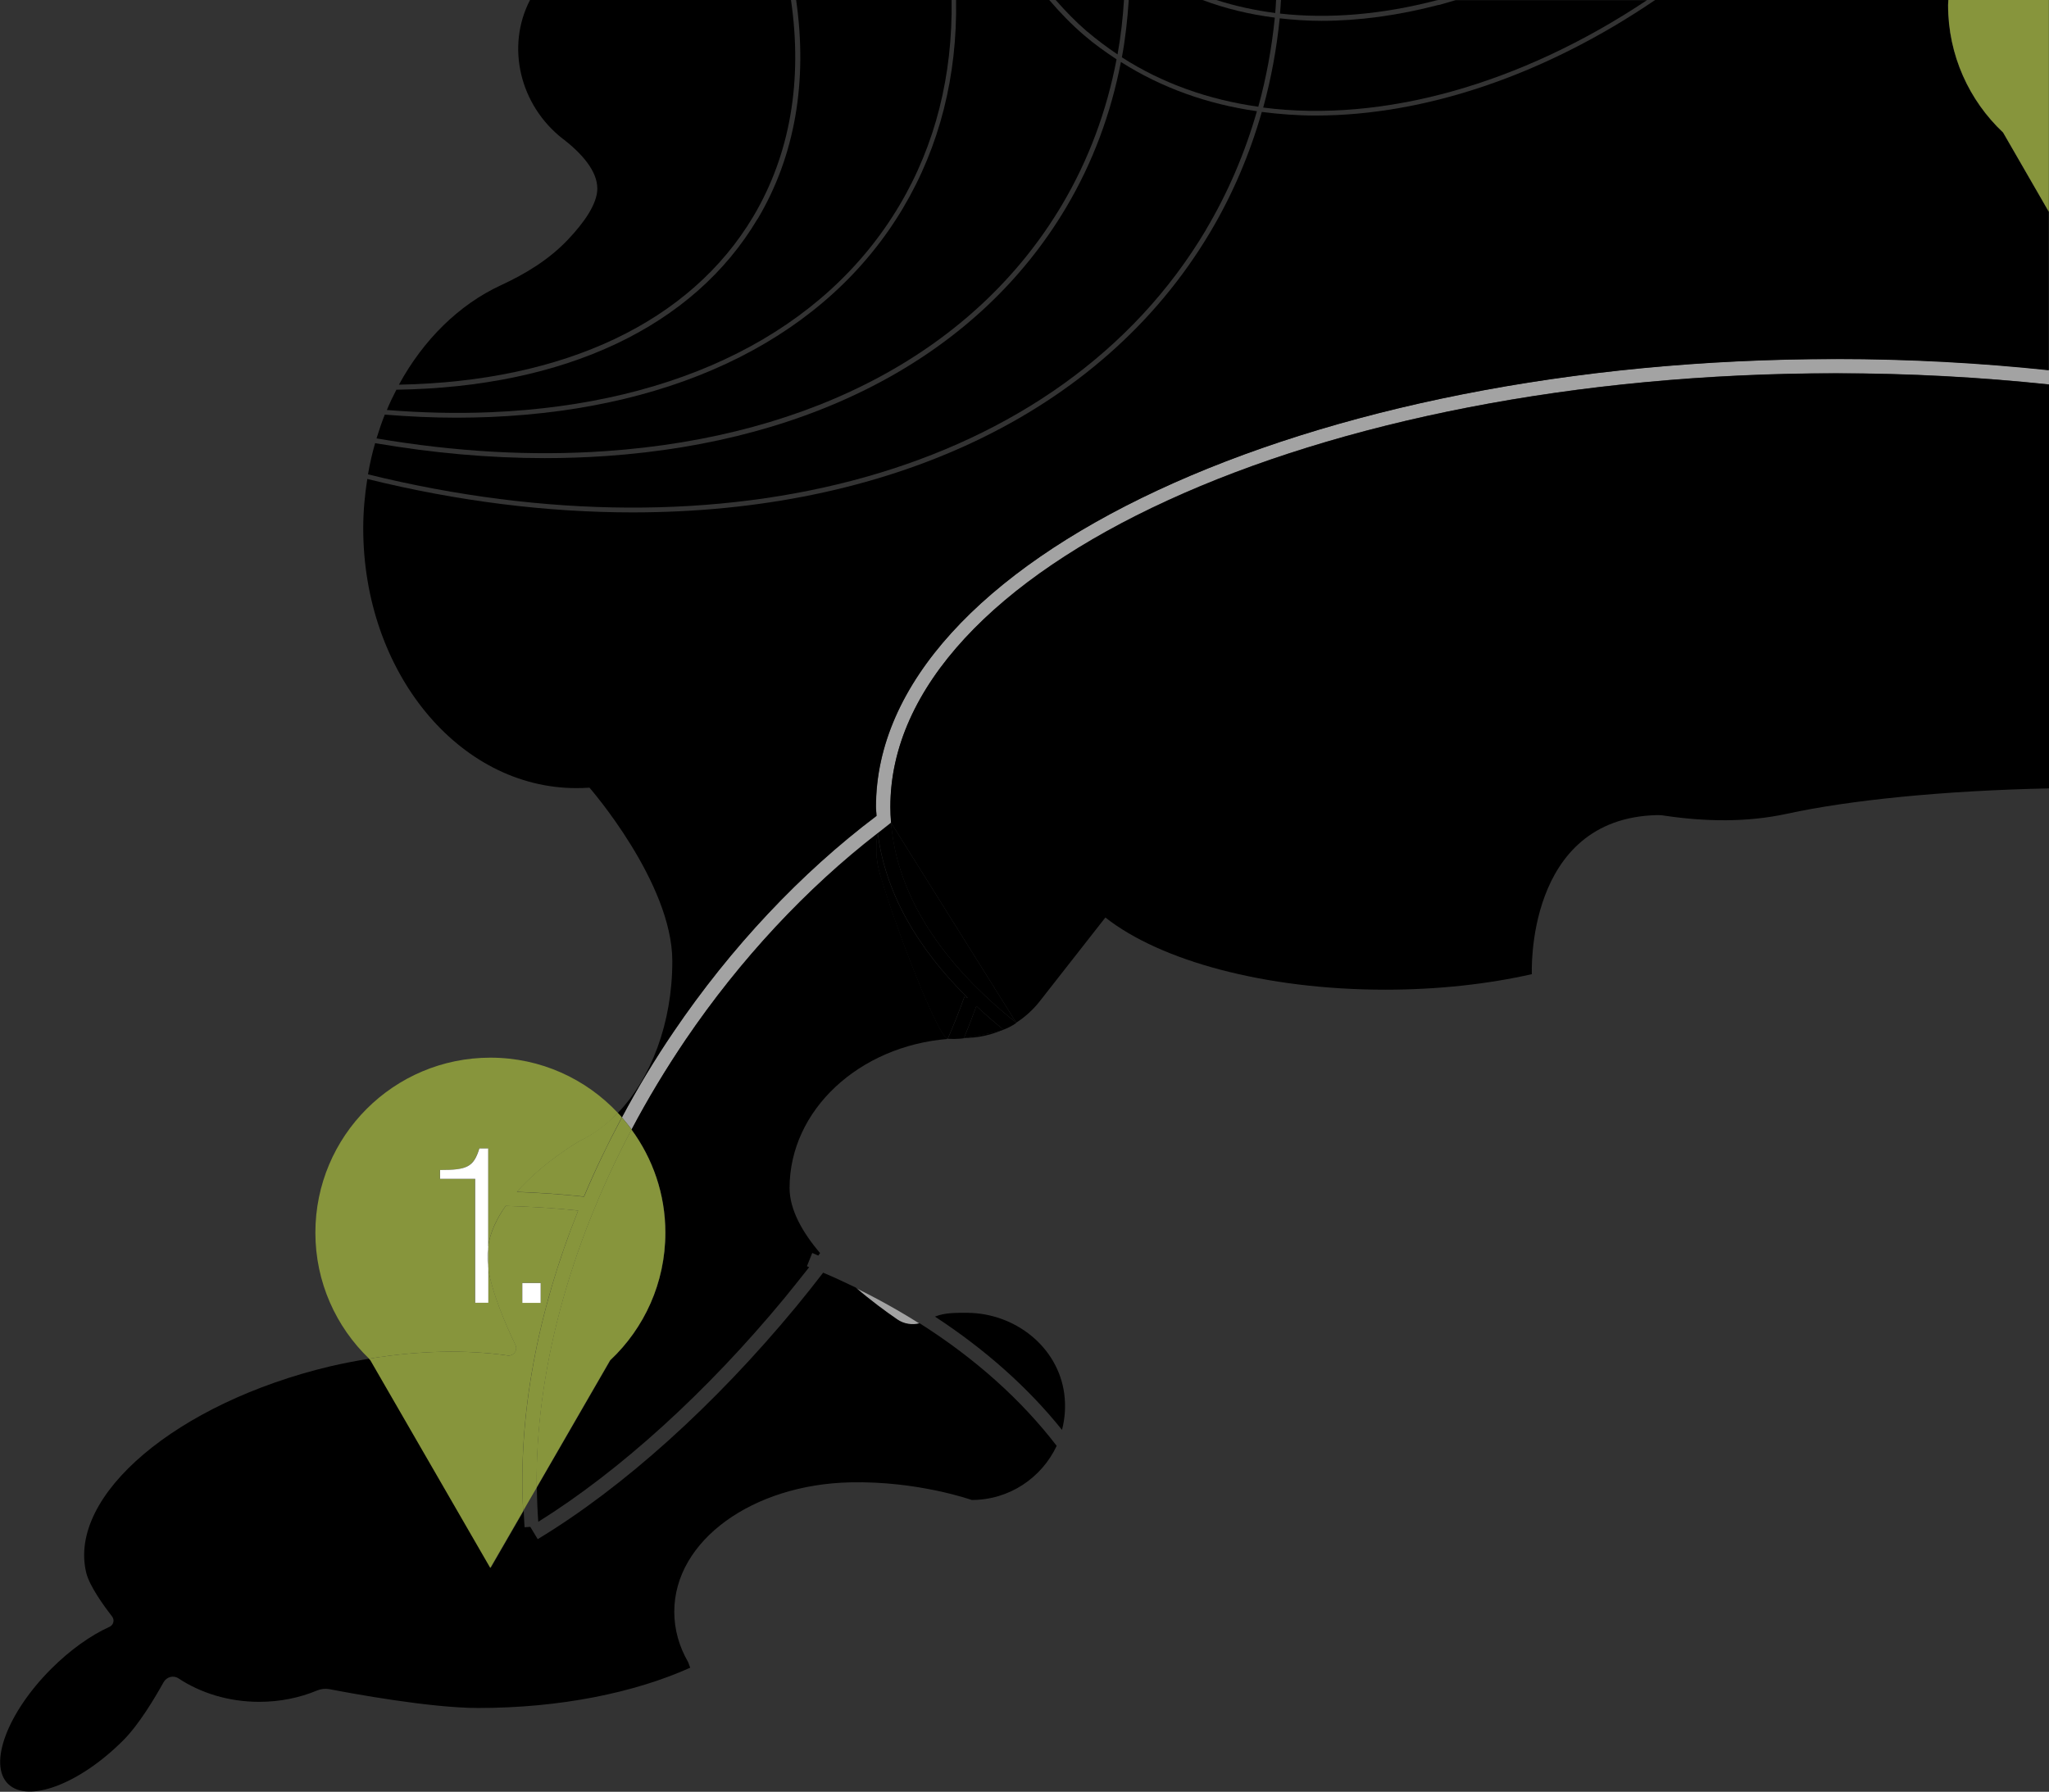 <?xml version="1.0" encoding="UTF-8"?><svg id="Calque_2" xmlns="http://www.w3.org/2000/svg" viewBox="0 0 146.44 128.09"><rect x="0" y="0" width="146.44" height="128.09" fill="#333333" stroke="none"/><defs><style>.cls-1{fill:#fff;}.cls-2{fill:#a3a3a3;}.cls-3{fill:#87953c;}</style></defs><g id="Section_Nav"><g><path class="cls-2" d="M131.21,25.66c-37.83,0-68.6,14.37-68.6,32.03,0,.22,.03,.43,.04,.65h-.01c-5.4,4.06-10.41,9.4-14.49,15.41-1.36,2-2.59,4.05-3.7,6.13,.24,.28,.47,.57,.69,.86,1.15-2.18,2.44-4.32,3.86-6.42,3.89-5.73,8.63-10.82,13.74-14.77l.95-.75h0c-.03-.37-.05-.74-.05-1.12,0-17.1,30.31-31,67.58-31,5.24,0,10.33,.28,15.22,.8v-1.03c-4.9-.52-9.99-.8-15.22-.8Z"/><path class="cls-2" d="M65.7,94.61c-1.44-.91-2.96-1.76-4.56-2.54,1.09,.93,2.16,1.72,2.96,2.27,.48,.33,1.06,.41,1.6,.28Z"/><path d="M26.47,97.23h0s-.06-.07-.09-.1c-.92,.15-1.85,.33-2.8,.55-10.94,2.61-18.74,9.21-17.42,14.74,.23,.96,1.27,2.39,1.85,3.14,.2,.25,.1,.61-.19,.74-1.34,.61-2.8,1.64-4.16,3-3.13,3.13-4.51,6.81-3.09,8.22s5.1,.03,8.22-3.09c1.14-1.13,2.3-3.09,2.9-4.17,.21-.38,.7-.52,1.06-.28,1.59,1.05,3.59,1.68,5.78,1.68,1.48,0,2.88-.29,4.13-.81,.27-.11,.57-.15,.86-.1,1.61,.31,7.22,1.35,10.66,1.35,5.85,0,11.17-1.09,15.15-2.88l-.15-.4c-.64-1.11-.99-2.32-.99-3.6,0-5.11,5.63-9.1,12.58-9.25,4.83-.11,8.68,1.26,8.68,1.26,2.69,0,5-1.59,6.07-3.87-2.51-3.27-5.81-6.24-9.79-8.76-.54,.13-1.12,.05-1.6-.28-.8-.55-1.87-1.33-2.96-2.27-.76-.37-1.54-.73-2.34-1.07-.63,.82-1.27,1.63-1.94,2.44-5.81,7.03-12.36,12.93-18.46,16.61l-.53-.88h.02l-.43,.03c-.03-.39-.04-.79-.06-1.18l-2.35,4.07-8.58-14.86Z"/><path d="M69.15,93.85c-.84,0-1.6-.02-2.33,.27,3.62,2.37,6.68,5.1,9.08,8.1,.21-.81,.28-1.68,.16-2.59-.45-3.36-3.52-5.75-6.91-5.78Z"/><path d="M91.21,0h-4.28c1.34,.43,2.75,.74,4.21,.93,.03-.31,.04-.62,.06-.93Z"/><path d="M86.19,16.42c1.58-2.66,2.79-5.5,3.64-8.47-3.53-.5-6.81-1.67-9.72-3.52-.71,3.66-1.99,7.16-3.92,10.41-6.19,10.42-17.87,16.72-32.88,17.76-1.45,.1-2.91,.15-4.39,.15-3.97,0-8.02-.37-12.11-1.07-.21,.72-.38,1.47-.51,2.23,25.36,6.25,49.44,.1,59.89-17.48Z"/><path d="M131.21,26.69c-37.26,0-67.58,13.91-67.58,31,0,.38,.02,.75,.05,1.12l8.95,14.3c.63-.41,1.19-.91,1.67-1.52l4.7-6c3.9,3.08,11.4,5.16,20,5.16,3.78,0,7.34-.4,10.48-1.11,0,0-.5-11.14,8.94-11.37,.17,0,.35,0,.54,.04,2.92,.43,5.89,.49,8.77-.14,4.46-.97,11.12-1.65,18.72-1.81V27.49c-4.9-.52-9.99-.8-15.22-.8Z"/><path d="M71.71,73.6c-.62,.24-2.78,.6-2.78,.6,.97,0,1.92-.21,2.78-.6Z"/><path d="M54.14,15.65c-4.57,7.7-13.74,12.03-25.81,12.21-.24,.47-.48,.95-.68,1.45,2.5,.2,4.97,.26,7.39,.16,13.52-.56,23.9-5.8,29.23-14.77,2.59-4.35,3.82-9.34,3.74-14.7h-11.11c.83,5.8-.07,11.14-2.75,15.65Z"/><path d="M40.24,9.93c1.34,1.04,2.45,2.29,2.45,3.55,0,1.12-.99,2.48-2.09,3.64-1.34,1.42-3.02,2.45-4.8,3.27-3,1.39-5.54,3.9-7.29,7.11,11.85-.22,20.85-4.49,25.33-12.03,2.64-4.45,3.53-9.73,2.69-15.47h-18.65c-1.73,3.34-.73,7.53,2.35,9.93Z"/><path d="M62.9,62.51c-.49-1.66-.16-2.95-.16-2.95-5.11,3.96-9.85,9.04-13.74,14.77-1.42,2.1-2.71,4.24-3.86,6.42,1.51,2.07,2.42,4.61,2.42,7.37,0,3.59-1.51,6.83-3.93,9.11h0l-5.26,9.11c.01,.82,.04,1.64,.1,2.45,5.83-3.64,12.05-9.28,17.6-16,.6-.73,1.18-1.47,1.76-2.2-.06-.02-.11-.05-.16-.07l.38-.95c.15,.06,.28,.13,.43,.19,.04-.06,.09-.12,.13-.18-1.25-1.47-2.18-3.09-2.18-4.65,0-5.58,4.97-10.15,11.32-10.66-.63-.03-3.59-7.49-4.84-11.75Z"/><path d="M90.18,8c-.86,3.01-2.08,5.89-3.69,8.6-7.85,13.21-23.33,20.03-41.28,20.03-6.1,0-12.49-.79-18.96-2.39-.18,1.14-.29,2.32-.29,3.53,0,10.26,6.82,18.57,15.23,18.57,.31,0,.63-.01,.94-.03,0,0,5.92,6.78,5.92,12.4,0,4.45-1.53,8.39-3.9,10.86,.1,.11,.2,.21,.29,.32,1.11-2.08,2.34-4.13,3.7-6.13,4.08-6.02,9.09-11.35,14.49-15.43h.01c0-.2-.04-.42-.04-.63,0-17.66,30.78-32.03,68.6-32.03,5.23,0,10.32,.28,15.22,.8V15.14l-3.27-5.67h0c-2.42-2.28-3.93-5.52-3.93-9.11,0-.12,.01-.24,.02-.36h-20.95c-7.91,5.38-16.47,8.26-24.27,8.26-1.31,0-2.6-.1-3.86-.26Z"/><path d="M102.82,.35c-2.9,.76-5.71,1.14-8.38,1.14-1.02,0-2.01-.07-2.98-.18-.22,2.18-.61,4.31-1.18,6.38,8.53,1.1,18.39-1.65,27.43-7.68h-13.67c-.4,.12-.81,.24-1.21,.35Z"/><path d="M89.93,7.63c.57-2.06,.96-4.19,1.18-6.37-1.81-.23-3.54-.65-5.17-1.26h-5.27c-.09,1.39-.24,2.76-.49,4.1,2.91,1.87,6.21,3.03,9.75,3.53Z"/><path d="M35.05,29.81c-.8,.03-1.61,.05-2.42,.05-1.69,0-3.4-.08-5.13-.22-.22,.55-.41,1.12-.59,1.7,5.56,.95,11.06,1.28,16.37,.91,14.9-1.03,26.48-7.27,32.61-17.59,1.93-3.25,3.21-6.75,3.91-10.42-.8-.53-1.58-1.08-2.32-1.72-.91-.78-1.73-1.63-2.49-2.52h-6.66c.09,5.42-1.17,10.46-3.79,14.87-5.39,9.07-15.87,14.37-29.51,14.94Z"/><path d="M102.73,.02s.04-.01,.05-.02h-11.23c-.02,.32-.04,.65-.07,.97,3.48,.39,7.27,.08,11.24-.96Z"/><path d="M77.71,2.26c.69,.59,1.42,1.13,2.16,1.63,.23-1.28,.38-2.58,.46-3.89h-4.88c.7,.8,1.44,1.56,2.25,2.26Z"/><path d="M62.74,59.56c.52,4.2,2.78,8.18,6.44,11.79l-.25-.09c-.35,.98-.75,1.98-1.19,3,.87,.04,1.2-.05,1.2-.05h-.05c.32-.77,.61-1.53,.89-2.29,.61,.57,1.26,1.13,1.94,1.69,.62-.24,.92-.49,.92-.49-5.33-4.24-8.54-9.11-8.95-14.3h0l-.95,.75Z"/><path d="M72.63,73.11l-8.95-14.3c.41,5.19,3.62,10.06,8.95,14.3Z"/><path d="M68.89,74.21h.05s2.16-.36,2.78-.6c-.68-.55-1.33-1.11-1.94-1.69-.27,.75-.56,1.51-.89,2.29Z"/><path d="M69.17,71.35c-3.66-3.61-5.92-7.59-6.44-11.79,0,0-.32,1.29,.16,2.95,1.25,4.26,4.21,11.72,4.84,11.75,.44-1.01,.84-2.02,1.19-3l.25,.09Z"/><path class="cls-3" d="M44.45,79.88c-1,1.87-1.91,3.76-2.71,5.67-1.58-.17-3.19-.28-4.8-.34,1.94-2.19,4.51-3.65,4.51-3.65,.99-.46,1.9-1.14,2.71-2-2.28-2.43-5.51-3.95-9.11-3.95-6.91,0-12.51,5.6-12.51,12.51,0,3.54,1.48,6.74,3.84,9.01,3.58-.59,6.98-.65,9.9-.23,.43,.06,.75-.37,.56-.76-.62-1.29-1.67-3.67-1.95-5.49v2.48h-.94v-8.86h-2.51v-.63c1.92,0,2.4-.2,2.81-1.54h.63v7.01c.16-1.03,.62-2.01,1.26-2.9,1.74,.05,3.47,.15,5.18,.33-2.92,7.29-4.29,14.68-3.93,21.47l.97-1.67c-.1-8.14,2.28-17.09,6.78-25.59-.22-.3-.45-.59-.69-.86Z"/><path class="cls-3" d="M41.32,86.54c-1.71-.18-3.44-.29-5.18-.33-.63,.89-1.1,1.87-1.26,2.9v1.54c.28,1.82,1.33,4.2,1.95,5.49,.19,.39-.13,.82-.56,.76-2.93-.42-6.32-.36-9.9,.23,.03,.03,.06,.07,.09,.1h0l8.58,14.86,2.35-4.07c-.37-6.78,1-14.18,3.93-21.47Zm-3.99,5.17h1.31v1.42h-1.31v-1.42Z"/><path class="cls-3" d="M43.62,97.23c2.42-2.28,3.93-5.52,3.93-9.11,0-2.76-.9-5.3-2.42-7.37-4.5,8.5-6.88,17.45-6.78,25.59l5.26-9.11h0Z"/><path class="cls-3" d="M41.44,81.55s-2.57,1.46-4.51,3.65c1.61,.06,3.22,.17,4.8,.34,.8-1.9,1.71-3.79,2.71-5.67-.1-.11-.19-.22-.29-.32-.82,.85-1.73,1.53-2.71,2Z"/><path class="cls-1" d="M34.89,89.11v-7.01h-.63c-.41,1.34-.89,1.54-2.81,1.54v.63h2.51v8.86h.94v-2.48c-.04-.29-.07-.57-.07-.83,0-.24,.04-.48,.07-.71Z"/><path class="cls-1" d="M34.81,89.83c0,.26,.03,.54,.07,.83v-1.54c-.04,.24-.07,.47-.07,.71Z"/><rect class="cls-1" x="37.33" y="91.72" width="1.31" height="1.42"/><path class="cls-3" d="M139.25,0c0,.12-.02,.24-.02,.36,0,3.59,1.51,6.83,3.93,9.11h0l3.27,5.67V0h-7.19Z"/></g></g></svg>